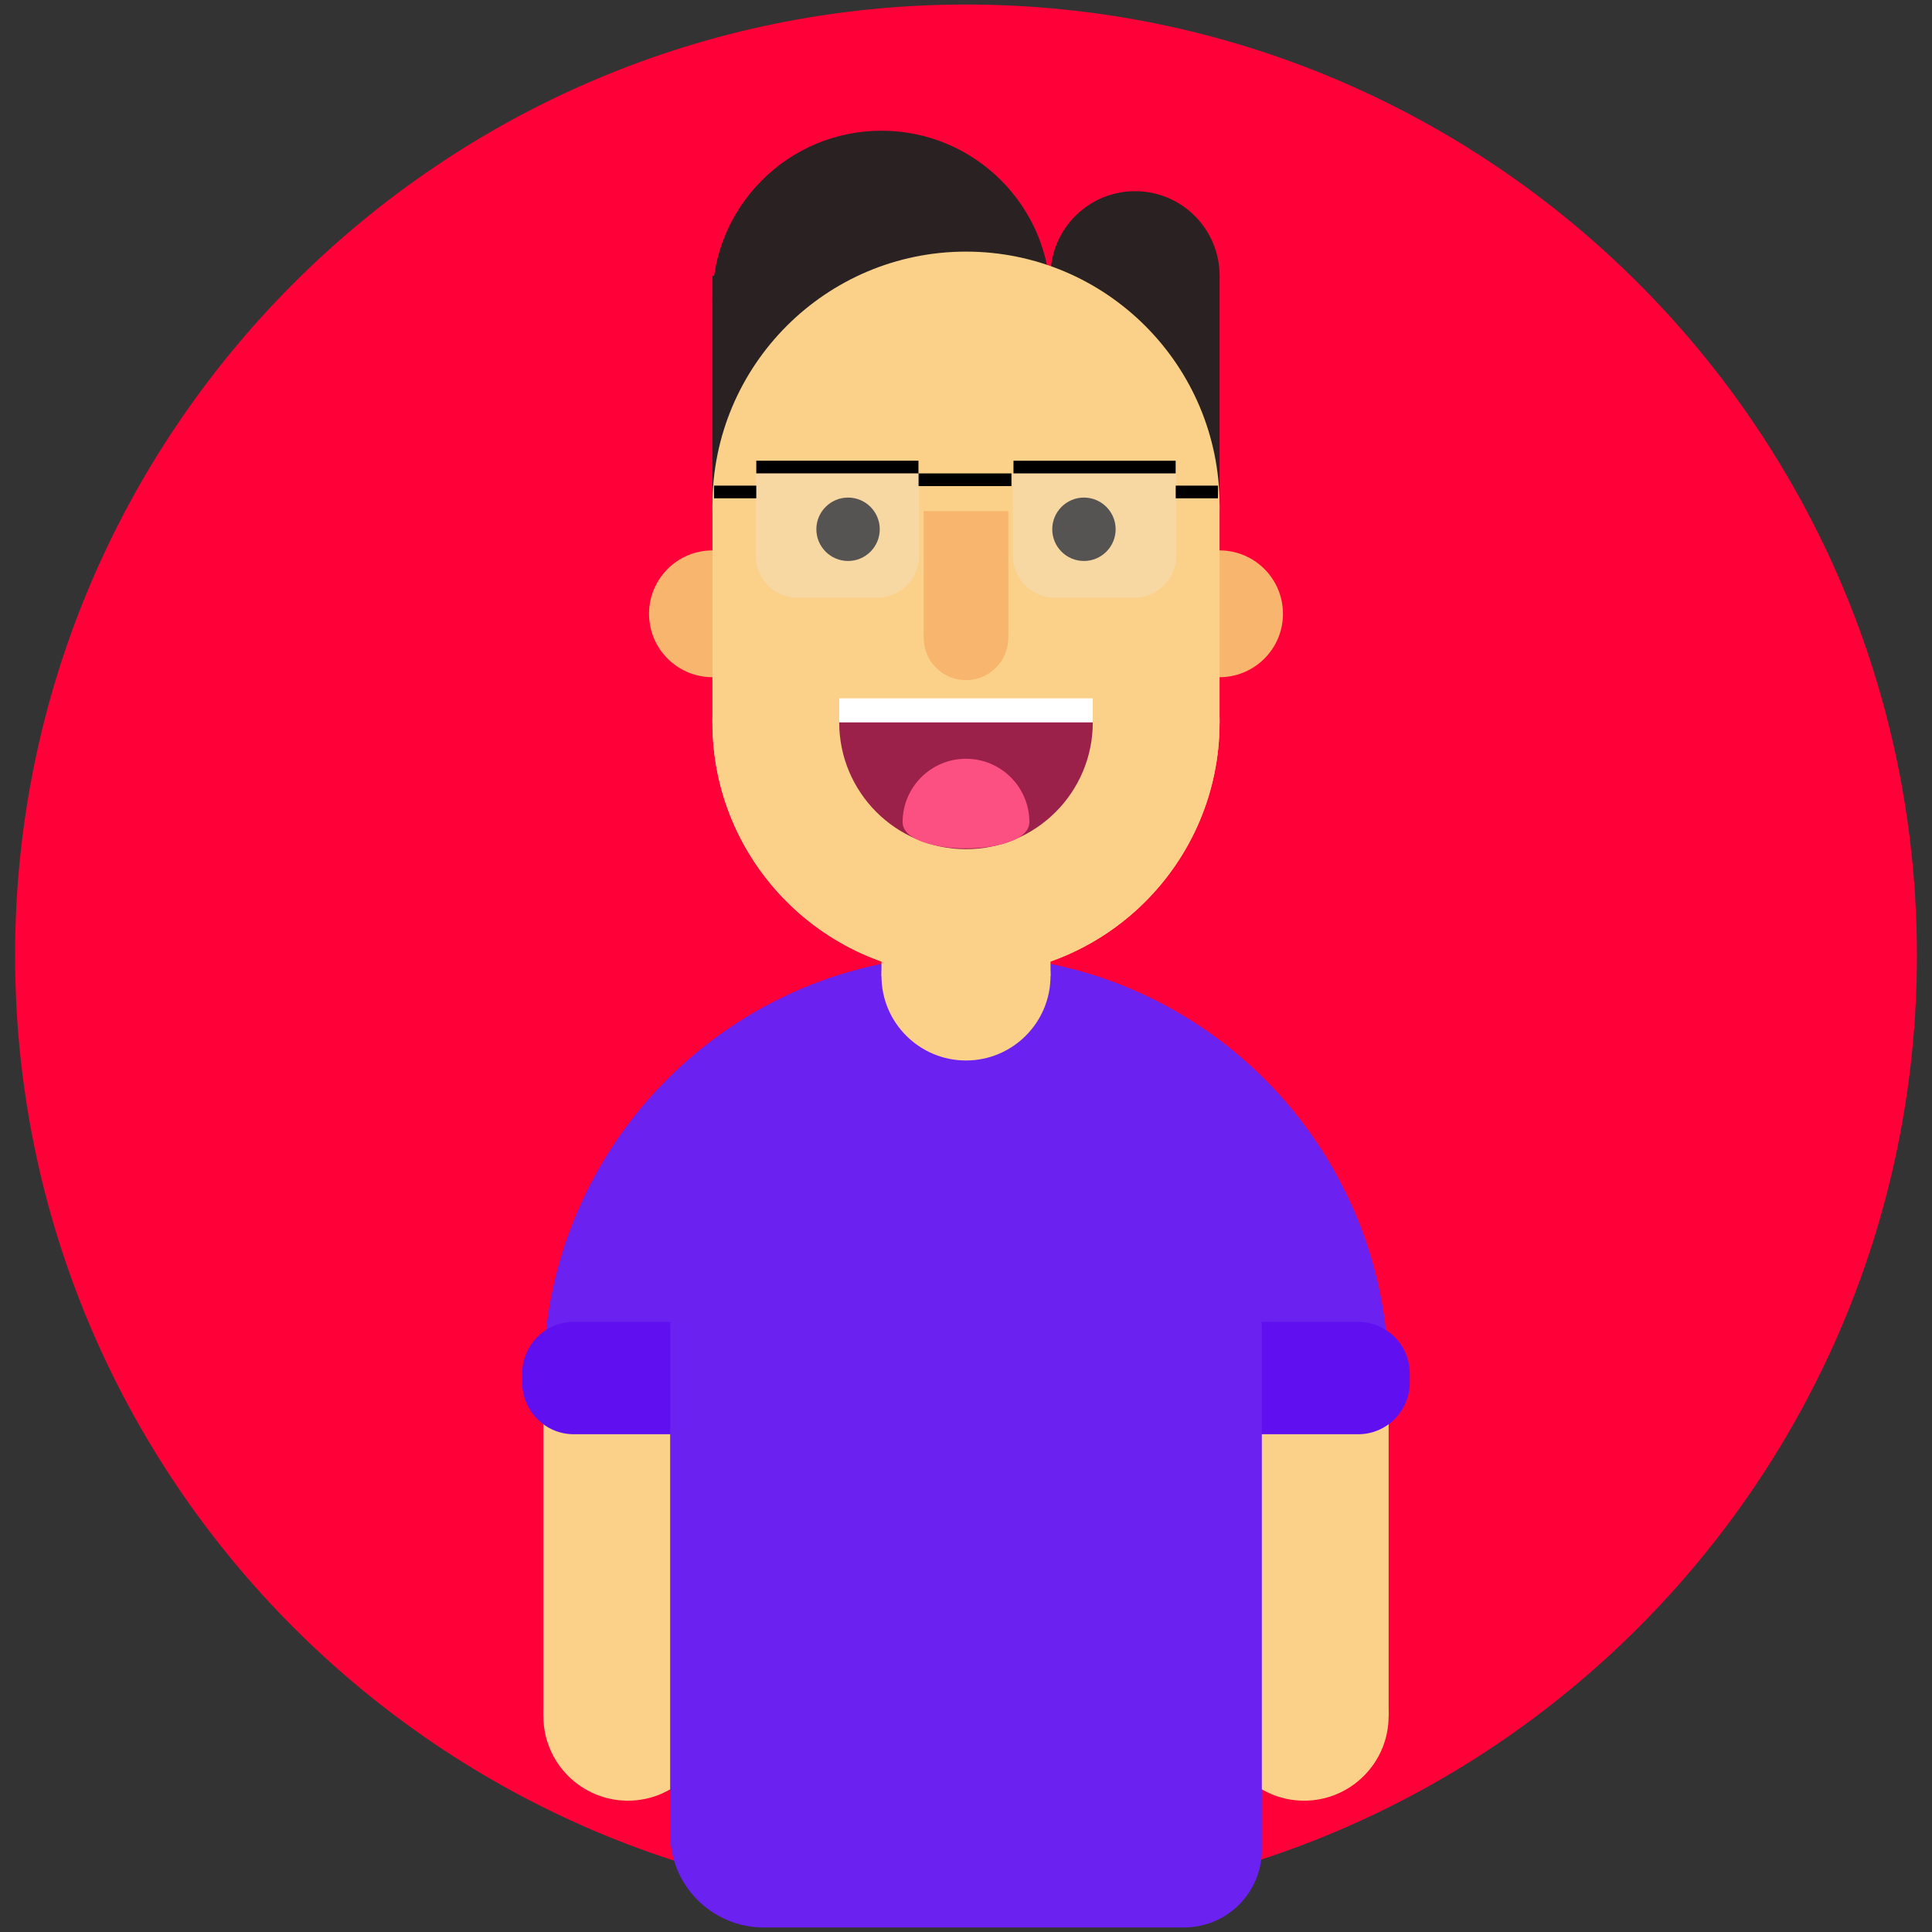 <?xml version="1.0" encoding="UTF-8" standalone="no"?>
<!DOCTYPE svg PUBLIC "-//W3C//DTD SVG 1.1//EN" "http://www.w3.org/Graphics/SVG/1.1/DTD/svg11.dtd">
<svg version="1.1" xmlns="http://www.w3.org/2000/svg" xmlns:xlink="http://www.w3.org/1999/xlink" preserveAspectRatio="xMidYMid meet" viewBox="0 0 640 640" width="640" height="640"><rect x="0" y="0" width="640" height="640" fill="#333333" stroke="none"/><defs><path d="M635 316.5C635 490.35 493.85 631.5 320 631.5C146.15 631.5 5 490.35 5 316.5C5 142.65 146.15 1.5 320 1.5C493.85 1.5 635 142.65 635 316.5Z" id="b7R4TjdrQ"></path><path d="M404 91.33C404 75.87 391.45 63.33 376 63.33C360.55 63.33 348 75.87 348 91.33C348 106.78 360.55 119.33 376 119.33C391.45 119.33 404 106.78 404 91.33Z" id="cQ0nYcQK"></path><path d="M460 456.5C460 533.77 397.27 596.5 320 596.5C242.73 596.5 180 533.77 180 456.5C180 379.23 242.73 316.5 320 316.5C397.27 316.5 460 379.23 460 456.5Z" id="bUv98gRDo"></path><path d="M236 203.33L404 203.33L404 91.33L236 91.33L236 203.33Z" id="bNM8v6642"></path><path d="M292 211.3L348 211.3L348 323.3L292 323.3L292 211.3Z" id="a1QIw2gu84"></path><path d="M348 211.3C348 226.76 335.45 239.3 320 239.3C304.55 239.3 292 226.76 292 211.3C292 195.85 304.55 183.3 320 183.3C335.45 183.3 348 195.85 348 211.3Z" id="a28ATXVJuI"></path><path d="M404 456.5L460 456.5L460 568.5L404 568.5L404 456.5Z" id="c2zLoWZy3e"></path><path d="M348 323.3C348 338.76 335.45 351.3 320 351.3C304.55 351.3 292 338.76 292 323.3C292 307.85 304.55 295.3 320 295.3C335.45 295.3 348 307.85 348 323.3Z" id="d6HcP7O4j"></path><path d="M460 568.5C460 583.95 447.45 596.5 432 596.5C416.55 596.5 404 583.95 404 568.5C404 553.05 416.55 540.5 432 540.5C447.45 540.5 460 553.05 460 568.5Z" id="a1c5rv2DIP"></path><path d="M180 456.5L236 456.5L236 568.5L180 568.5L180 456.5Z" id="aHsQ8BRj5"></path><path d="M225.91 437.89C235.35 437.89 243 445.55 243 454.99C243 459.01 243 453.99 243 458.01C243 467.45 235.35 475.11 225.91 475.11C215.33 475.11 200.67 475.11 190.09 475.11C180.65 475.11 173 467.45 173 458.01C173 453.99 173 459.01 173 454.99C173 445.55 180.65 437.89 190.09 437.89C200.67 437.89 215.33 437.89 225.91 437.89Z" id="a3nHsIdWPC"></path><path d="M236 568.5C236 583.95 223.45 596.5 208 596.5C192.55 596.5 180 583.95 180 568.5C180 553.05 192.55 540.5 208 540.5C223.45 540.5 236 553.05 236 568.5Z" id="ckQYK8Ria"></path><path d="M348 99.3C348 68.39 322.91 43.3 292 43.3C261.09 43.3 236 68.39 236 99.3C236 130.21 261.09 155.3 292 155.3C322.91 155.3 348 130.21 348 99.3Z" id="a15h4qpTFt"></path><path d="M449.91 437.89C459.35 437.89 467 445.55 467 454.99C467 459.01 467 453.99 467 458.01C467 467.45 459.35 475.11 449.91 475.11C439.33 475.11 424.67 475.11 414.09 475.11C404.65 475.11 397 467.45 397 458.01C397 453.99 397 460.12 397 456.38C397 446.17 405.28 437.89 415.48 437.89C425.79 437.89 439.33 437.89 449.91 437.89Z" id="a3Gs7z6AA"></path><path d="M257 203.33C257 214.92 247.59 224.33 236 224.33C224.41 224.33 215 214.92 215 203.33C215 191.74 224.41 182.33 236 182.33C247.59 182.33 257 191.74 257 203.33Z" id="cYbm2RQFf"></path><path d="M392.23 414.5C406.46 414.5 418 426.04 418 440.27C418 479.92 418 573.08 418 612.73C418 626.96 406.46 638.5 392.23 638.5C358.18 638.5 286.01 638.5 253.01 638.5C235.88 638.5 222 624.62 222 607.49C222 568.89 222 479.92 222 440.27C222 426.04 233.54 414.5 247.77 414.5C281.82 414.5 358.18 414.5 392.23 414.5Z" id="a10xV1fsZw"></path><path d="M214.82 258.63C214.82 251.4 214.82 245.53 214.82 245.53C214.82 245.53 214.82 251.4 214.82 258.63C214.82 265.86 214.82 271.73 214.82 271.73C214.82 271.73 214.82 265.86 214.82 258.63Z" id="h2IyYFqPtC"></path><path d="M425 203.33C425 214.92 415.59 224.33 404 224.33C392.41 224.33 383 214.92 383 203.33C383 191.74 392.41 182.33 404 182.33C415.59 182.33 425 191.74 425 203.33Z" id="g1MpJ8Sv9W"></path><path d="M404 167.35C404 213.71 366.36 251.35 320 251.35C273.64 251.35 236 213.71 236 167.35C236 120.99 273.64 83.35 320 83.35C366.36 83.35 404 120.99 404 167.35Z" id="c13V9XSlED"></path><path d="M236 167.35L404 167.35L404 239.3L236 239.3L236 167.35Z" id="eQJ96ccg7"></path><path d="M404 239.3C404 285.66 366.36 323.3 320 323.3C273.64 323.3 236 285.66 236 239.3C236 192.94 273.64 155.3 320 155.3C366.36 155.3 404 192.94 404 239.3Z" id="i2gi71NE2"></path><path d="M404 239.3C404 285.66 366.36 323.3 320 323.3C273.64 323.3 236 285.66 236 239.3C236 192.94 273.64 155.3 320 155.3C366.36 155.3 404 192.94 404 239.3Z" id="cjJLMZd8t"></path><path d="M362 239.3C362 262.48 343.18 281.3 320 281.3C296.82 281.3 278 262.48 278 239.3C278 216.12 296.82 197.3 320 197.3C343.18 197.3 362 216.12 362 239.3Z" id="ftllWPk20"></path><path d="M278 183.3L362 183.3L362 239.3L278 239.3L278 183.3Z" id="c35mNjjXm"></path><path d="M264 175.33L376 175.33L376 231.33L264 231.33L264 175.33Z" id="a4sZhPla7E"></path><path d="M369.57 175.33C369.57 181.12 364.86 185.83 359.07 185.83C353.27 185.83 348.57 181.12 348.57 175.33C348.57 169.53 353.27 164.83 359.07 164.83C364.86 164.83 369.57 169.53 369.57 175.33Z" id="a2SNwAtPTy"></path><path d="M291.43 175.33C291.43 181.12 286.73 185.83 280.93 185.83C275.14 185.83 270.43 181.12 270.43 175.33C270.43 169.53 275.14 164.83 280.93 164.83C286.73 164.83 291.43 169.53 291.43 175.33Z" id="g16qHjnSLZ"></path><path d="M306 169.3L334 169.3L334 211.3L306 211.3L306 169.3Z" id="a2H6CSMke"></path><path d="M334 211.3C334 219.03 327.73 225.3 320 225.3C312.27 225.3 306 219.03 306 211.3C306 203.57 312.27 197.3 320 197.3C327.73 197.3 334 203.57 334 211.3Z" id="c6EOHMHXw0"></path><path d="M335.73 152.63L389.45 152.63L389.45 156.83L335.73 156.83L335.73 152.63Z" id="eUrlbJAZ5"></path><path d="M250.53 152.62L304.25 152.62L304.25 156.82L250.53 156.82L250.53 152.62Z" id="d1XY2t5LUK"></path><path d="M304.25 156.82L335.05 156.82L335.05 161.02L304.25 161.02L304.25 156.82Z" id="c5vUz44iAA"></path><path d="M250.3 156.82L304.47 156.82C304.47 171.33 304.47 180.4 304.47 184.03C304.47 191.76 298.21 198.03 290.47 198.03C282.44 198.03 272.33 198.03 264.3 198.03C256.57 198.03 250.3 191.76 250.3 184.03C250.3 180.4 250.3 171.33 250.3 156.82Z" id="c4Wza8h1D"></path><path d="M335.5 156.83L389.68 156.83C389.68 171.34 389.68 180.41 389.68 184.03C389.68 191.77 383.41 198.03 375.68 198.03C367.64 198.03 357.54 198.03 349.5 198.03C341.77 198.03 335.5 191.77 335.5 184.03C335.5 180.41 335.5 171.34 335.5 156.83Z" id="d8MzuazFv8"></path><path d="M236.53 160.87L250.53 160.87L250.53 165.07L236.53 165.07L236.53 160.87Z" id="j1HXST7hm5"></path><path d="M389.47 160.87L403.47 160.87L403.47 165.07L389.47 165.07L389.47 160.87Z" id="aueWHAIkS"></path><path d="M341 272.35C341 283.94 299 283.94 299 272.35C299 260.76 308.41 251.35 320 251.35C331.59 251.35 341 260.76 341 272.35Z" id="aaUpKM5Eh"></path></defs><g><g><g><use xlink:href="#b7R4TjdrQ" opacity="1" fill="#ff0039" fill-opacity="1"></use></g><g><use xlink:href="#cQ0nYcQK" opacity="1" fill="#2a2222" fill-opacity="1"></use></g><g><use xlink:href="#bUv98gRDo" opacity="1" fill="#6b21ef" fill-opacity="1"></use></g><g><use xlink:href="#bNM8v6642" opacity="1" fill="#2a2222" fill-opacity="1"></use></g><g><use xlink:href="#a1QIw2gu84" opacity="1" fill="#fbd089" fill-opacity="1"></use></g><g><use xlink:href="#a28ATXVJuI" opacity="1" fill="#fbd089" fill-opacity="1"></use></g><g><use xlink:href="#c2zLoWZy3e" opacity="1" fill="#fbd089" fill-opacity="1"></use></g><g><use xlink:href="#d6HcP7O4j" opacity="1" fill="#fbd089" fill-opacity="1"></use></g><g><use xlink:href="#a1c5rv2DIP" opacity="1" fill="#fbd089" fill-opacity="1"></use></g><g><use xlink:href="#aHsQ8BRj5" opacity="1" fill="#fbd089" fill-opacity="1"></use></g><g><use xlink:href="#a3nHsIdWPC" opacity="1" fill="#6010f0" fill-opacity="1"></use></g><g><use xlink:href="#ckQYK8Ria" opacity="1" fill="#fbd089" fill-opacity="1"></use></g><g><use xlink:href="#a15h4qpTFt" opacity="1" fill="#2a2222" fill-opacity="1"></use></g><g><use xlink:href="#a3Gs7z6AA" opacity="1" fill="#6010f0" fill-opacity="1"></use></g><g><use xlink:href="#cYbm2RQFf" opacity="1" fill="#f8b56d" fill-opacity="1"></use></g><g><use xlink:href="#a10xV1fsZw" opacity="1" fill="#6b21ef" fill-opacity="1"></use></g><g><use xlink:href="#h2IyYFqPtC" opacity="1" fill="#f88e6d" fill-opacity="1"></use></g><g><use xlink:href="#g1MpJ8Sv9W" opacity="1" fill="#f8b56d" fill-opacity="1"></use></g><g><use xlink:href="#c13V9XSlED" opacity="1" fill="#fbd089" fill-opacity="1"></use></g><g><use xlink:href="#eQJ96ccg7" opacity="1" fill="#fbd089" fill-opacity="1"></use></g><g><use xlink:href="#i2gi71NE2" opacity="1" fill="#fbd089" fill-opacity="1"></use></g><g><use xlink:href="#cjJLMZd8t" opacity="1" fill="#fbd089" fill-opacity="1"></use></g><g><use xlink:href="#ftllWPk20" opacity="1" fill="#9c214a" fill-opacity="1"></use></g><g><use xlink:href="#c35mNjjXm" opacity="1" fill="#ffffff" fill-opacity="1"></use></g><g><use xlink:href="#a4sZhPla7E" opacity="1" fill="#fbd089" fill-opacity="1"></use></g><g><use xlink:href="#a2SNwAtPTy" opacity="1" fill="#232120" fill-opacity="1"></use></g><g><use xlink:href="#g16qHjnSLZ" opacity="1" fill="#232120" fill-opacity="1"></use></g><g><use xlink:href="#a2H6CSMke" opacity="1" fill="#f8b56d" fill-opacity="1"></use></g><g><use xlink:href="#c6EOHMHXw0" opacity="1" fill="#f8b56d" fill-opacity="1"></use></g><g><use xlink:href="#eUrlbJAZ5" opacity="1" fill="#000000" fill-opacity="1"></use></g><g><use xlink:href="#d1XY2t5LUK" opacity="1" fill="#000000" fill-opacity="1"></use></g><g><use xlink:href="#c5vUz44iAA" opacity="1" fill="#000000" fill-opacity="1"></use></g><g><use xlink:href="#c4Wza8h1D" opacity="1" fill="#ededed" fill-opacity="0.25"></use></g><g><use xlink:href="#d8MzuazFv8" opacity="1" fill="#ededed" fill-opacity="0.25"></use></g><g><use xlink:href="#j1HXST7hm5" opacity="1" fill="#000000" fill-opacity="1"></use></g><g><use xlink:href="#aueWHAIkS" opacity="1" fill="#000000" fill-opacity="1"></use></g><g><use xlink:href="#aaUpKM5Eh" opacity="1" fill="#fc4f82" fill-opacity="1"></use></g></g></g></svg>